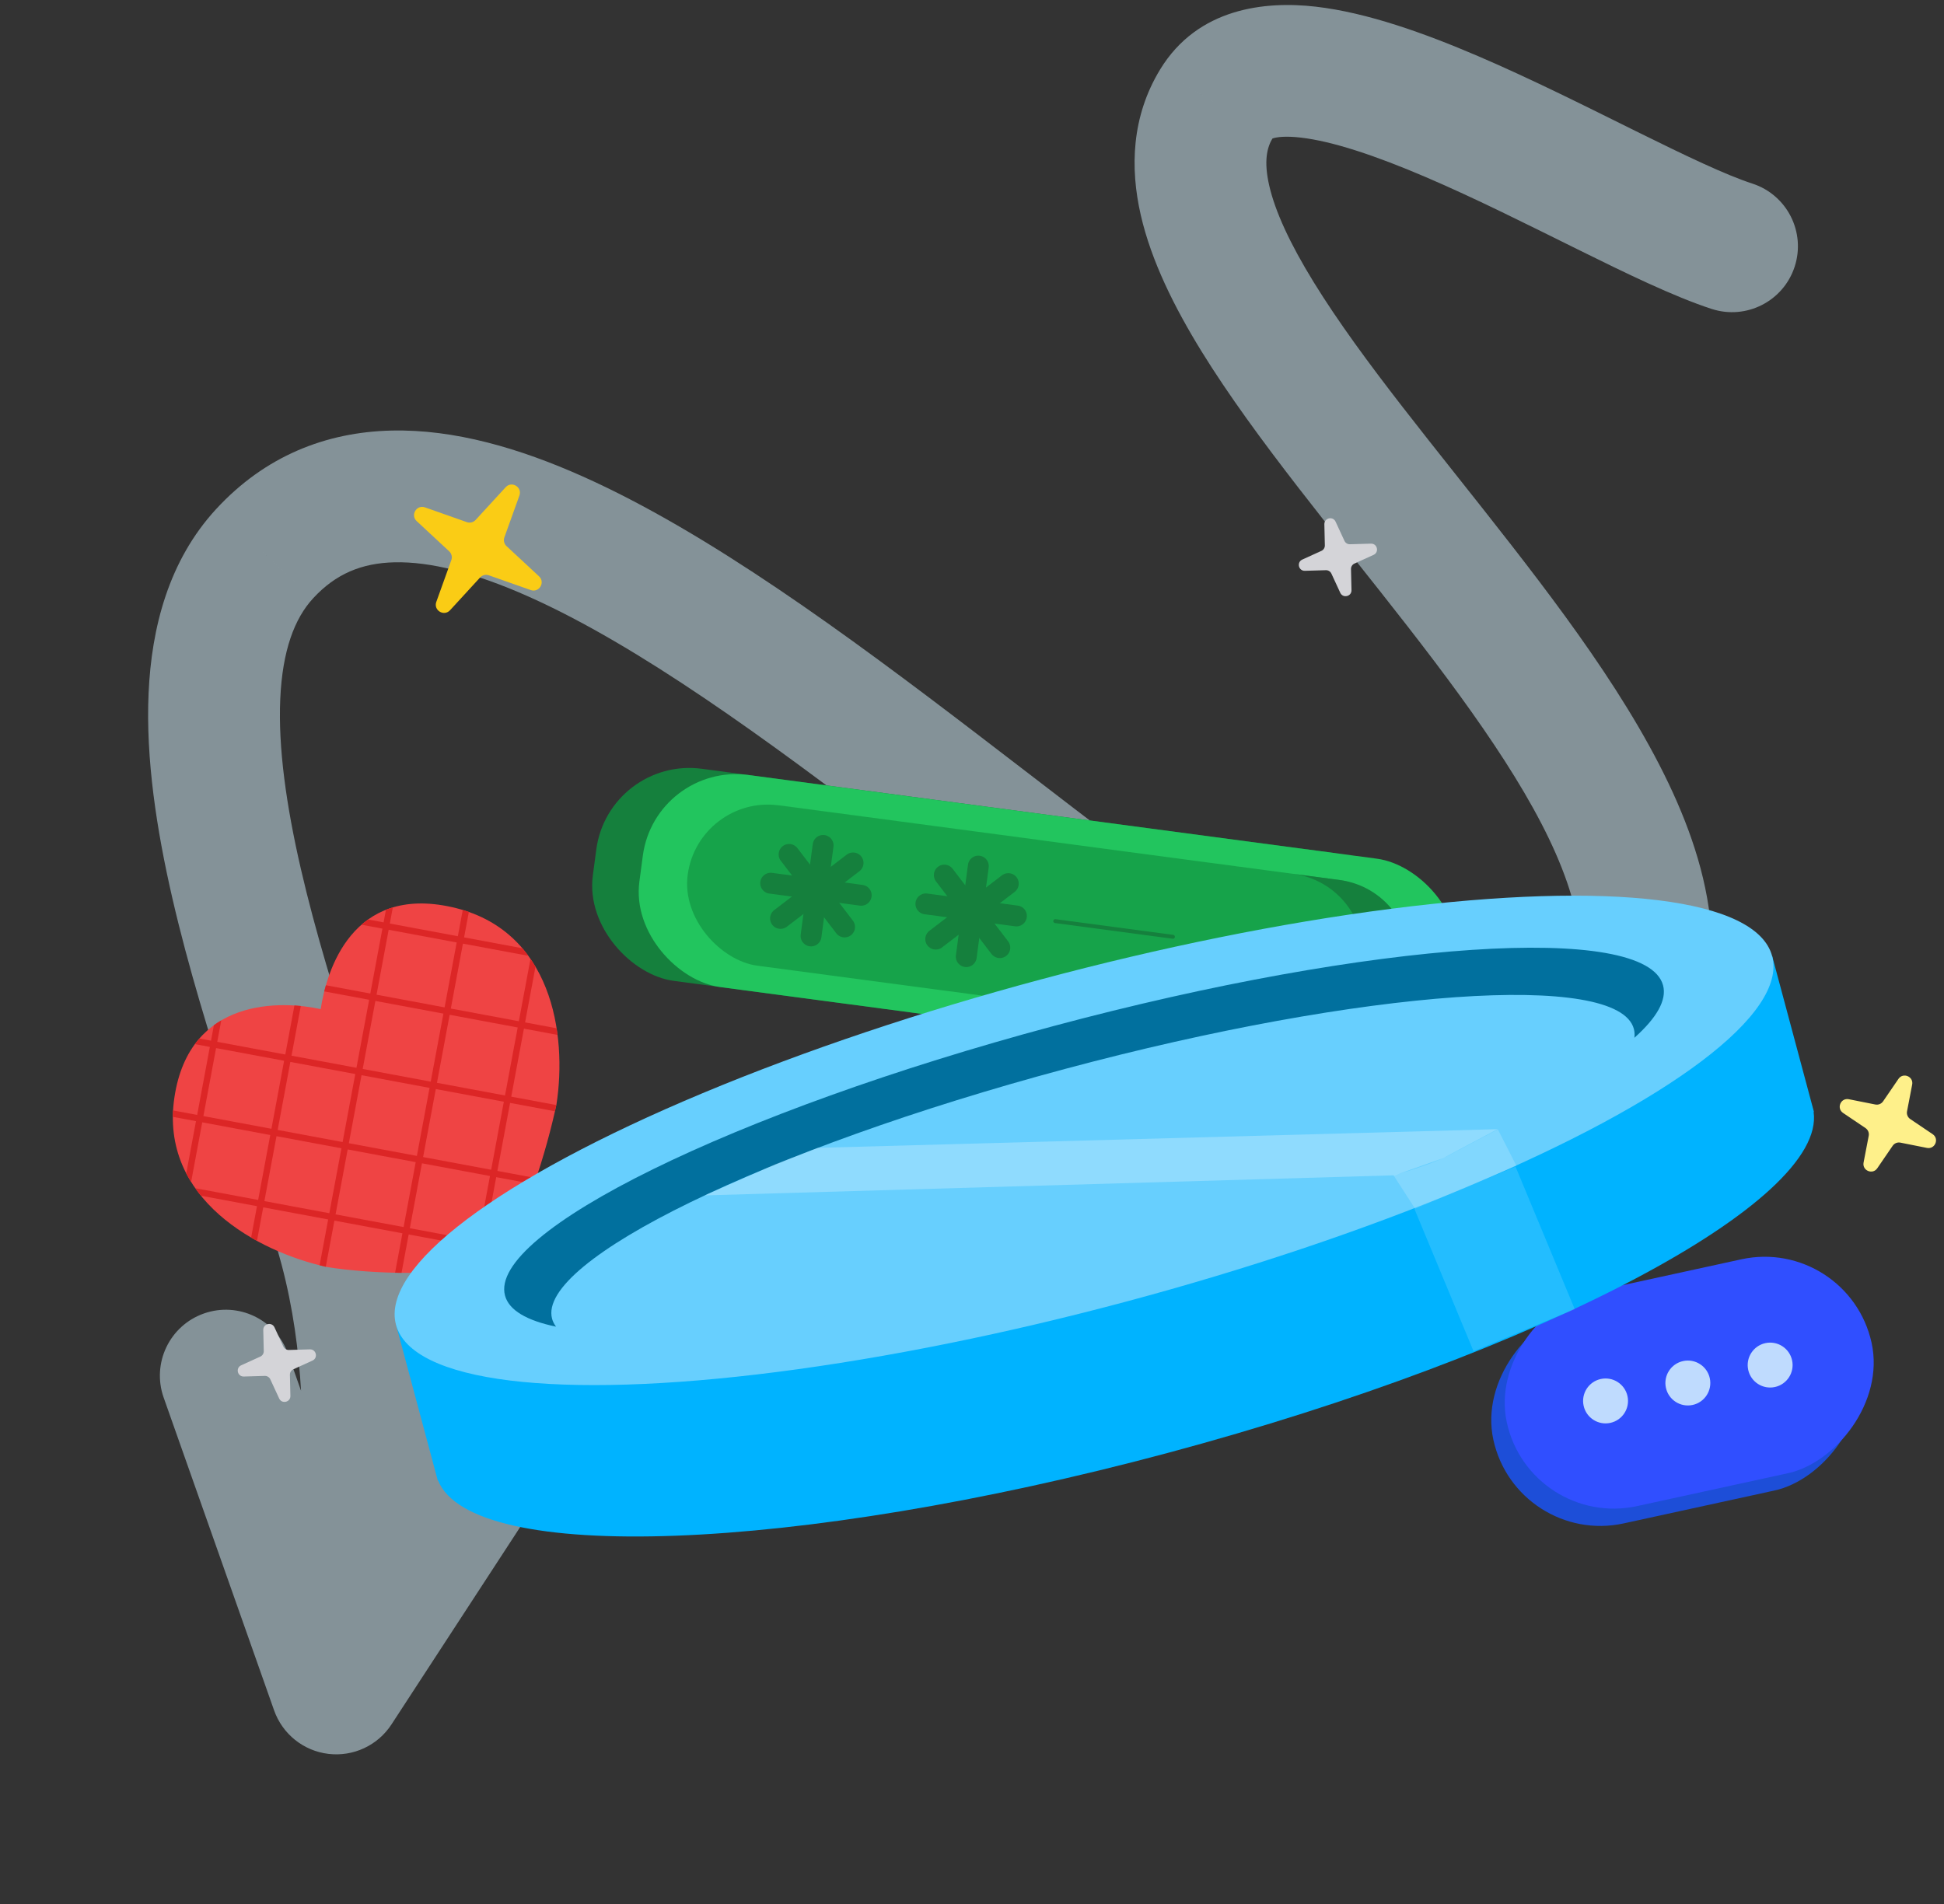 <svg width="295" height="289" viewBox="0 0 295 289" fill="none" xmlns="http://www.w3.org/2000/svg">
<rect x="0" y="0" width="295" height="289" fill="#333333" stroke="none"/>
<path opacity="0.5" d="M42.997 245.782C41.681 251.145 44.962 256.56 50.326 257.877C55.69 259.193 61.105 255.911 62.421 250.548L42.997 245.782ZM40.149 84.047L47.504 90.822L47.507 90.819L40.149 84.047ZM239.209 166.115L232.691 158.531L232.69 158.532L239.209 166.115ZM184.583 15.755L176.041 10.556L176.038 10.561L184.583 15.755ZM259.738 46.887C264.99 48.596 270.632 45.723 272.34 40.471C274.049 35.219 271.176 29.576 265.924 27.868L259.738 46.887ZM43.696 205.46C41.858 200.252 36.146 197.52 30.938 199.358C25.73 201.197 22.998 206.909 24.836 212.117L43.696 205.46ZM51.026 256.268L41.596 259.597C42.863 263.186 46.057 265.745 49.836 266.197C53.615 266.65 57.324 264.918 59.403 261.73L51.026 256.268ZM90.85 213.495C93.866 208.868 92.561 202.672 87.934 199.656C83.308 196.64 77.112 197.945 74.096 202.572L90.85 213.495ZM52.709 248.165C62.421 250.548 62.421 250.545 62.422 250.543C62.422 250.542 62.423 250.54 62.423 250.538C62.424 250.534 62.425 250.529 62.426 250.525C62.429 250.515 62.432 250.504 62.435 250.49C62.441 250.464 62.449 250.43 62.459 250.389C62.478 250.307 62.504 250.197 62.536 250.058C62.6 249.782 62.687 249.393 62.791 248.901C63 247.918 63.281 246.517 63.588 244.76C64.201 241.252 64.925 236.297 65.394 230.392C66.325 218.682 66.294 202.761 62.079 186.868L42.747 191.995C46.172 204.906 46.288 218.353 45.457 228.807C45.046 233.986 44.411 238.313 43.886 241.316C43.624 242.816 43.391 243.978 43.228 244.743C43.147 245.126 43.083 245.409 43.043 245.585C43.023 245.672 43.008 245.733 43.001 245.767C42.997 245.783 42.994 245.793 42.994 245.795C42.993 245.797 42.993 245.796 42.994 245.794C42.994 245.793 42.995 245.791 42.995 245.789C42.995 245.788 42.996 245.786 42.996 245.786C42.997 245.784 42.997 245.782 52.709 248.165ZM62.079 186.868C60.08 179.332 56.972 170.101 53.974 160.803C50.911 151.305 47.853 141.416 45.648 131.848C43.428 122.214 42.201 113.429 42.529 106.085C42.858 98.723 44.691 93.876 47.504 90.822L32.793 77.272C25.589 85.094 22.992 95.257 22.549 105.193C22.104 115.147 23.764 125.947 26.159 136.34C28.569 146.799 31.856 157.378 34.939 166.941C38.087 176.704 40.926 185.129 42.747 191.995L62.079 186.868ZM47.507 90.819C50.943 87.085 54.894 85.459 59.87 85.344C65.25 85.22 72.035 86.894 80.283 90.58C96.86 97.987 116.031 111.943 136.049 127.239C155.556 142.146 175.924 158.376 193.629 168.675C202.49 173.829 211.494 177.998 220.027 179.583C228.804 181.214 238.113 180.244 245.728 173.698L232.69 158.532C231.092 159.906 228.626 160.839 223.681 159.92C218.492 158.956 211.827 156.123 203.686 151.387C187.387 141.907 168.423 126.807 148.192 111.348C128.47 96.278 107.496 80.833 88.442 72.32C78.875 68.045 68.973 65.129 59.409 65.349C49.443 65.579 40.194 69.231 32.791 77.275L47.507 90.819ZM245.726 173.699C253.041 167.413 257.501 159.928 259.108 151.524C260.677 143.319 259.365 135.1 256.714 127.406C251.525 112.343 240.275 96.79 229.336 82.719C217.905 68.014 206.743 54.821 199.364 42.843C195.721 36.931 193.497 32.065 192.605 28.172C191.756 24.467 192.257 22.384 193.128 20.95L176.038 10.561C171.712 17.678 171.466 25.464 173.11 32.639C174.711 39.627 178.22 46.653 182.336 53.334C190.476 66.545 202.941 81.352 213.546 94.994C224.643 109.269 233.839 122.409 237.805 133.921C239.732 139.514 240.174 144.054 239.464 147.768C238.792 151.284 236.937 154.882 232.691 158.531L245.726 173.699ZM193.125 20.955C193.145 20.922 193.11 20.982 193.025 21.046C192.953 21.101 192.975 21.059 193.2 20.988C193.743 20.814 195.022 20.612 197.368 20.88C202.152 21.427 208.661 23.578 216.39 26.89C223.977 30.142 231.86 34.114 239.409 37.849C246.635 41.425 254.018 45.027 259.738 46.887L265.924 27.868C261.876 26.551 255.911 23.7 248.279 19.924C240.97 16.307 232.485 12.028 224.268 8.507C216.192 5.046 207.459 1.903 199.638 1.009C192.029 0.14 181.765 1.151 176.041 10.556L193.125 20.955ZM24.836 212.117L41.596 259.597L60.455 252.94L43.696 205.46L24.836 212.117ZM59.403 261.73L90.85 213.495L74.096 202.572L42.649 250.807L59.403 261.73Z" fill="#D6F2FE"/>
<rect width="32.477" height="124.76" rx="14.258" transform="matrix(0.132 -0.991 -0.991 -0.132 211.719 163.453)" fill="#15803D"/>
<rect width="32.477" height="124.76" rx="14.258" transform="matrix(0.132 -0.991 -0.991 -0.132 218.781 164.395)" fill="#22C55E"/>
<rect width="24.556" height="110.501" rx="12.278" transform="matrix(0.132 -0.991 -0.991 -0.132 212.242 159.529)" fill="#16A34A"/>
<path fill-rule="evenodd" clip-rule="evenodd" d="M213.866 147.36C212.97 154.081 206.795 158.804 200.074 157.909L193.319 157.009C199.919 157.72 205.918 153.04 206.799 146.422C207.695 139.701 202.972 133.526 196.25 132.63L117.812 122.18C117.916 122.191 118.02 122.203 118.124 122.217L203.317 133.568C210.038 134.463 214.761 140.638 213.866 147.36Z" fill="#15803D"/>
<path d="M124.906 128.314L123.076 142.055" stroke="#15803D" stroke-width="3.168" stroke-linecap="round"/>
<path d="M129.453 130.973L118.442 139.394" stroke="#15803D" stroke-width="3.168" stroke-linecap="round"/>
<path d="M119.742 129.68L128.164 140.69" stroke="#15803D" stroke-width="3.168" stroke-linecap="round"/>
<path d="M130.688 135.881L116.947 134.05" stroke="#15803D" stroke-width="3.168" stroke-linecap="round"/>
<path d="M148.461 131.453L146.63 145.194" stroke="#15803D" stroke-width="3.168" stroke-linecap="round"/>
<path d="M153.008 134.111L141.997 142.533" stroke="#15803D" stroke-width="3.168" stroke-linecap="round"/>
<path d="M143.297 132.818L151.719 143.829" stroke="#15803D" stroke-width="3.168" stroke-linecap="round"/>
<path d="M154.242 139.02L140.501 137.189" stroke="#15803D" stroke-width="3.168" stroke-linecap="round"/>
<path d="M203.117 145.528L185.254 143.148" stroke="#15803D" stroke-width="0.594" stroke-linecap="round"/>
<path d="M177.992 142.183L160.129 139.803" stroke="#15803D" stroke-width="0.594" stroke-linecap="round"/>
<path d="M30.464 158.12C32.139 156.123 34.225 154.853 36.43 154.082C40.855 152.534 45.73 153.004 48.559 153.63L49.062 153.742L49.14 153.232C49.577 150.356 50.754 145.741 53.648 142.275C55.088 140.549 56.95 139.112 59.36 138.307C61.771 137.502 64.761 137.318 68.475 138.15C75.91 139.816 80.171 144.522 82.388 150.132C84.613 155.759 84.776 162.295 83.97 167.538C83.27 170.809 82.087 175.354 80.517 179.796C78.964 184.193 77.047 188.444 74.878 191.268C71.454 192.28 66.854 192.69 62.262 192.712C57.617 192.735 53.021 192.361 49.729 191.837C44.546 190.698 38.266 188.147 33.577 183.998C28.9 179.858 25.819 174.146 26.944 166.624C27.506 162.864 28.79 160.116 30.464 158.12Z" fill="#EF4444" stroke="#EF4444" stroke-width="0.963"/>
<g style="mix-blend-mode:color-dodge">
<path fill-rule="evenodd" clip-rule="evenodd" d="M28.262 178.099L29.742 170.166L26.225 169.511C26.228 169.19 26.238 168.865 26.257 168.537L29.919 169.22L31.844 158.896L29.567 158.471C29.787 158.173 30.015 157.889 30.25 157.619L32.021 157.949L32.46 155.595C32.823 155.33 33.196 155.087 33.576 154.863L32.968 158.126L43.291 160.051L44.68 152.606C45.01 152.627 45.332 152.653 45.645 152.684L44.238 160.228L54.092 162.066L56.018 151.742L49.199 150.47C49.276 150.166 49.36 149.854 49.451 149.538L56.194 150.795L58.032 140.941L54.848 140.347C55.166 140.069 55.5 139.804 55.85 139.554L58.209 139.994L58.566 138.078C58.904 137.945 59.253 137.825 59.613 137.717L59.156 140.171L69.479 142.096L70.223 138.109C70.537 138.204 70.845 138.305 71.146 138.411L70.426 142.273L79.268 143.922C79.586 144.295 79.888 144.678 80.175 145.071L70.249 143.22L68.412 153.074L78.735 155L80.501 145.532C80.768 145.92 81.02 146.316 81.259 146.721L79.682 155.176L84.464 156.068C84.516 156.403 84.564 156.739 84.606 157.074L79.505 156.123L77.58 166.447L84.418 167.722C84.353 168.025 84.283 168.339 84.21 168.663L77.403 167.394L75.478 177.717L81.36 178.814C81.256 179.121 81.15 179.428 81.043 179.735L75.301 178.664L73.463 188.518L76.863 189.152C76.685 189.454 76.505 189.747 76.323 190.031L73.287 189.465L72.762 192.279C72.43 192.346 72.091 192.409 71.747 192.468L72.34 189.288L62.016 187.363L60.93 193.187C60.603 193.183 60.278 193.178 59.953 193.171L61.069 187.186L50.746 185.261L49.439 192.264C49.13 192.195 48.817 192.12 48.501 192.041L49.799 185.084L39.945 183.246L38.995 188.339C38.697 188.176 38.402 188.009 38.108 187.838L38.998 183.069L30.489 181.482C30.189 181.112 29.901 180.732 29.627 180.342L39.174 182.123L41.012 172.269L30.689 170.343L29 179.395C28.738 178.974 28.492 178.542 28.262 178.099ZM41.189 171.322L30.865 169.396L32.791 159.073L43.114 160.998L41.189 171.322ZM57.141 150.972L58.979 141.118L69.303 143.043L67.465 152.897L57.141 150.972ZM74.354 178.487L72.516 188.341L62.193 186.416L64.031 176.562L74.354 178.487ZM63.084 176.385L61.246 186.239L50.922 184.314L52.76 174.46L63.084 176.385ZM51.813 174.283L49.975 184.137L40.121 182.299L41.959 172.445L51.813 174.283ZM51.99 173.336L42.136 171.498L44.061 161.175L53.915 163.013L51.99 173.336ZM55.039 162.242L56.964 151.919L67.288 153.844L65.362 164.168L55.039 162.242ZM66.309 164.345L68.235 154.021L78.559 155.946L76.633 166.27L66.309 164.345ZM66.133 165.291L76.456 167.217L74.531 177.541L64.207 175.615L66.133 165.291ZM65.186 165.115L63.26 175.438L52.937 173.513L54.862 163.189L65.186 165.115Z" fill="#DC2626"/>
</g>
<path d="M41.655 201.466C41.248 200.587 39.929 200.893 39.951 201.862L40.025 205.066C40.033 205.423 39.827 205.751 39.502 205.899L36.602 207.218C35.715 207.621 36.023 208.952 36.998 208.924L40.182 208.83C40.539 208.82 40.869 209.024 41.019 209.348L42.364 212.257C42.77 213.137 44.09 212.83 44.068 211.862L43.994 208.658C43.985 208.3 44.191 207.972 44.517 207.824L47.416 206.506C48.304 206.102 47.995 204.771 47.02 204.8L43.837 204.893C43.479 204.904 43.15 204.7 43 204.375L41.655 201.466Z" fill="#D4D4D8"/>
<rect x="230.156" y="234.756" width="33.228" height="56.658" rx="16.614" transform="rotate(-102.302 230.156 234.756)" fill="#1D4ED8"/>
<rect x="232.199" y="232.129" width="33.228" height="56.658" rx="16.614" transform="rotate(-102.302 232.199 232.129)" fill="#304FFF"/>
<circle cx="243.642" cy="212.629" r="3.408" transform="rotate(-12.302 243.642 212.629)" fill="#BFDBFE"/>
<circle cx="256.13" cy="209.908" r="3.408" transform="rotate(-12.302 256.13 209.908)" fill="#BFDBFE"/>
<circle cx="268.618" cy="207.186" r="3.408" transform="rotate(-12.302 268.618 207.186)" fill="#BFDBFE"/>
<path fill-rule="evenodd" clip-rule="evenodd" d="M201.444 163.193L268.927 145.111L275.262 168.752L275.215 168.764C277.137 182.398 233.863 205.338 177.217 220.516C120.572 235.694 71.625 237.464 66.473 224.697L66.432 224.708L66.292 224.185C66.273 224.121 66.254 224.057 66.237 223.992C66.22 223.927 66.203 223.862 66.188 223.797L60.098 201.066L127.574 182.986C138.784 178.89 151.083 174.997 164.087 171.512C177.091 168.028 189.689 165.25 201.444 163.193Z" fill="#00B3FF"/>
<ellipse cx="164.504" cy="173.082" rx="108.098" ry="25.291" transform="rotate(-15 164.504 173.082)" fill="#67CFFE"/>
<ellipse cx="164.504" cy="173.084" rx="90.966" ry="17.948" transform="rotate(-15 164.504 173.084)" fill="#67CFFE"/>
<path fill-rule="evenodd" clip-rule="evenodd" d="M248.017 157.51C251.396 154.5 252.967 151.786 252.367 149.548C249.799 139.963 208.378 142.733 159.85 155.736C111.323 168.738 74.067 187.05 76.635 196.636C77.234 198.872 79.95 200.436 84.377 201.355C84.092 200.98 83.89 200.578 83.775 200.148C81.42 191.361 116.26 174.391 161.592 162.245C206.924 150.098 245.582 147.374 247.936 156.161C248.051 156.592 248.078 157.042 248.017 157.51Z" fill="#01709E"/>
<rect opacity="0.15" x="214.625" y="183.451" width="16.628" height="23.423" transform="rotate(-22.555 214.625 183.451)" fill="#EFF6FF"/>
<path opacity="0.2" d="M211.466 178.381C211.466 178.381 216.867 176.939 220.102 175.222C223.338 173.504 227.299 171.415 227.299 171.415L230.114 176.94L214.738 183.445L211.466 178.381Z" fill="#EFF6FF"/>
<path opacity="0.3" d="M106.944 181.432L117.676 176.693L124.075 174.219L227.251 171.382L218.992 175.775L211.647 178.38L106.944 181.432Z" fill="#EFF6FF"/>
<path d="M78.821 75.21C79.28 73.932 77.652 72.948 76.734 73.948L72.175 78.915C71.838 79.282 71.315 79.413 70.845 79.247L64.492 77.008C63.219 76.56 62.243 78.174 63.231 79.092L68.166 83.679C68.531 84.018 68.658 84.542 68.489 85.01L66.208 91.355C65.749 92.633 67.377 93.617 68.295 92.617L72.854 87.65C73.191 87.283 73.714 87.152 74.184 87.318L80.537 89.557C81.81 90.005 82.786 88.391 81.798 87.473L76.863 82.886C76.499 82.547 76.371 82.023 76.54 81.555L78.821 75.21Z" fill="#FACC15"/>
<path d="M290.17 164.616C290.406 163.39 288.794 162.718 288.089 163.749L285.757 167.158C285.496 167.538 285.034 167.727 284.582 167.637L280.556 166.836C279.323 166.591 278.645 168.217 279.687 168.92L283.09 171.216C283.472 171.474 283.663 171.935 283.576 172.388L282.796 176.445C282.56 177.671 284.171 178.343 284.877 177.312L287.209 173.903C287.469 173.522 287.932 173.334 288.384 173.424L292.41 174.225C293.643 174.47 294.32 172.844 293.279 172.141L289.876 169.844C289.494 169.586 289.303 169.125 289.39 168.673L290.17 164.616Z" fill="#FEF08A"/>
<path d="M202.674 79.177C202.268 78.298 200.948 78.604 200.971 79.573L201.044 82.776C201.053 83.134 200.847 83.462 200.521 83.61L197.622 84.929C196.734 85.332 197.043 86.663 198.018 86.635L201.201 86.541C201.559 86.531 201.888 86.735 202.038 87.059L203.383 89.968C203.79 90.848 205.109 90.541 205.087 89.573L205.013 86.369C205.005 86.011 205.211 85.683 205.536 85.535L208.436 84.217C209.323 83.813 209.015 82.482 208.04 82.511L204.856 82.604C204.499 82.615 204.169 82.411 204.019 82.086L202.674 79.177Z" fill="#D4D4D8"/>
</svg>
